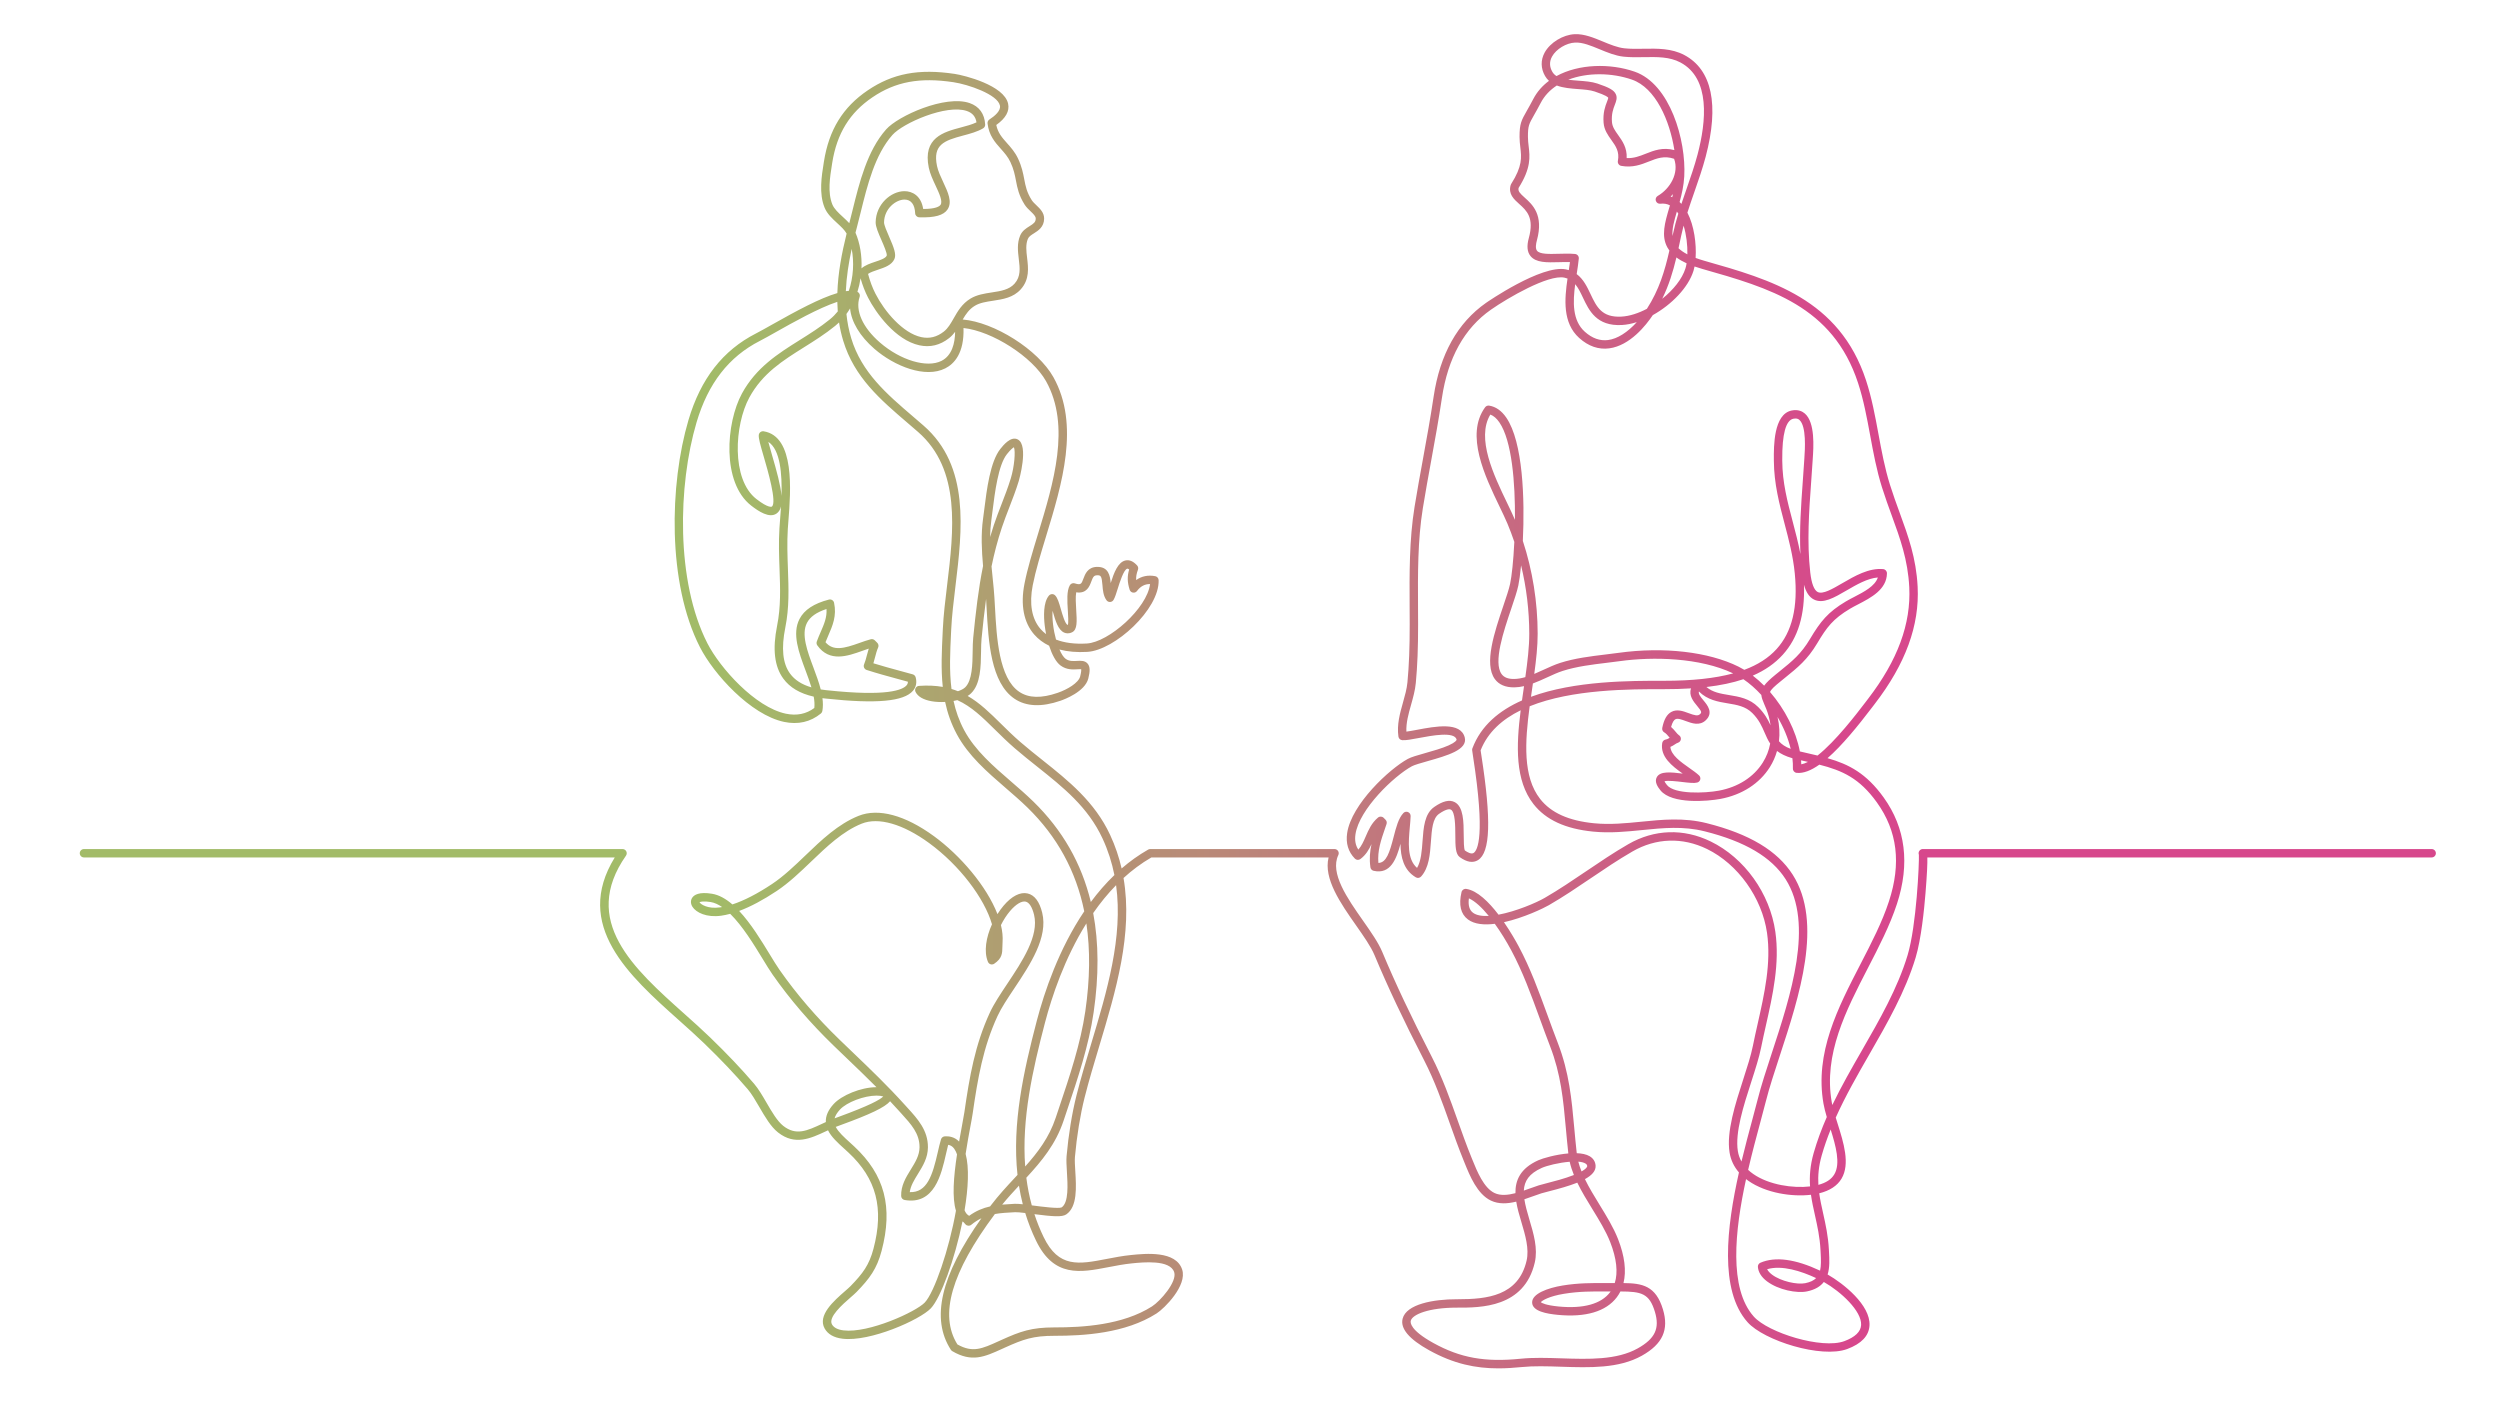 <svg xmlns="http://www.w3.org/2000/svg" width="1000" height="570" viewBox="0 0 1000 570">
  <defs>
    <linearGradient id="img-investments-grad-a" x1="26.74%" x2="75.412%" y1="93.581%" y2="93.581%">
      <stop offset="0%" stop-color="#A2BB68"/>
      <stop offset="100%" stop-color="#D7478C"/>
    </linearGradient>
  </defs>
  <path fill="url(#img-investments-grad-a)" fill-rule="evenodd" d="M650.668,63.232 C653.519,63.381 655.866,62.453 658.328,61.478 C661.521,60.215 665.093,58.8 669.75,60.042 C667.915,48.246 662.264,35.144 652.782,31.848 C644.808,29.076 635.021,28.893 627.299,31.882 C628.612,32.067 630.024,32.172 631.461,32.28 C634.043,32.473 636.712,32.672 638.924,33.41 C643.71,35.006 645.577,36.078 646.322,37.661 C647.009,39.12 646.484,40.479 645.928,41.916 C645.298,43.545 644.514,45.572 644.787,48.871 C644.945,50.772 646.024,52.286 647.274,54.039 C648.903,56.322 650.88,59.094 650.668,63.232 Z M668.266,78.619 C668.478,78.694 668.686,78.775 668.893,78.865 C668.998,78.462 669.102,78.055 669.202,77.644 C668.9,77.981 668.589,78.306 668.266,78.619 Z M671.846,80.819 C672.092,81.05 672.333,81.292 672.568,81.55 C673.233,79.548 673.926,77.563 674.61,75.599 C676.175,71.104 677.796,66.456 679.018,61.833 C682.535,48.541 684.199,31.356 672.154,24.977 C667.819,22.682 662.814,22.767 657.516,22.86 C654.845,22.905 652.084,22.953 649.419,22.666 C646.157,22.315 642.955,20.989 639.856,19.708 C636.368,18.264 633.076,16.897 630.055,17.027 C626.516,17.175 622.457,19.632 620.817,22.621 C619.712,24.636 619.754,26.694 620.94,28.738 C621.348,29.44 621.911,29.99 622.596,30.425 C631.562,25.536 644.015,25.245 653.885,28.676 C668.043,33.598 674.493,56.145 673.707,70.529 C673.505,74.211 672.719,77.655 671.846,80.819 Z M670.749,84.617 C669.634,88.419 668.738,91.66 669.017,94.415 C669.055,94.235 669.093,94.055 669.131,93.876 L669.224,93.433 C669.789,90.759 670.514,88.093 671.321,85.45 C671.138,85.16 670.947,84.882 670.749,84.617 Z M671.407,99.289 C672.314,100.167 673.494,100.982 674.952,101.74 C675.04,98.149 674.568,93.918 673.439,90.25 C673.096,91.544 672.783,92.837 672.51,94.128 L672.417,94.57 C672.078,96.173 671.746,97.743 671.407,99.289 Z M342.196,93.086 C343.982,97.232 344.819,102.241 344.599,107.351 C346.069,106.053 348.126,105.366 350.121,104.699 C352.134,104.028 354.213,103.333 354.699,102.247 C354.919,101.389 353.444,98.017 352.563,96.002 C351.311,93.139 350.229,90.665 350.26,88.875 C350.386,81.649 356.389,76.537 361.699,76.469 C364.947,76.442 368.474,78.313 369.27,83.588 C369.271,83.588 369.272,83.588 369.272,83.588 C374.317,83.588 375.798,82.558 376.229,81.906 C377.159,80.5 375.675,77.326 374.241,74.255 C373.145,71.91 372.012,69.484 371.516,67.092 C369.018,55.061 377.507,52.804 384.329,50.989 C386.615,50.381 388.793,49.802 390.602,48.939 C390.217,46.628 388.978,45.175 386.763,44.406 C378.634,41.587 361.198,49.198 356.959,53.991 C349.953,61.91 346.942,74.109 344.286,84.872 C343.807,86.813 343.343,88.692 342.872,90.474 C342.643,91.343 342.417,92.213 342.196,93.086 Z M340.67,99.559 C339.464,105.15 338.571,110.82 338.333,116.471 C338.745,116.412 339.144,116.369 339.529,116.343 C341.371,110.874 341.696,104.815 340.67,99.559 Z M670.565,102.974 C669.2,108.681 667.562,114.088 664.884,119.514 C669.311,115.983 672.869,111.58 674.188,107.337 C674.372,106.746 674.524,106.071 674.644,105.327 C673.063,104.605 671.709,103.825 670.565,102.974 Z M630.674,109.639 C633.388,111.656 634.866,114.778 636.219,117.635 C638.62,122.704 640.694,127.081 648.569,126.649 C651.795,126.473 655.346,125.316 658.763,123.522 C663.651,115.909 665.891,108.425 667.757,100.217 C667.463,99.82 667.2,99.411 666.966,98.989 C664.395,94.323 665.932,89.096 667.711,83.042 C667.799,82.744 667.887,82.442 667.977,82.139 C666.819,81.533 665.547,81.322 664.134,81.487 C663.334,81.584 662.594,81.106 662.343,80.351 C662.091,79.595 662.404,78.767 663.093,78.367 C668.057,75.488 671.73,69.24 669.639,63.514 C665.678,62.184 662.833,63.308 659.564,64.601 C656.503,65.813 653.032,67.186 648.497,66.348 C648.058,66.267 647.669,66.014 647.416,65.646 C647.164,65.277 647.069,64.823 647.153,64.384 C647.861,60.647 646.322,58.488 644.539,55.989 C643.131,54.013 641.673,51.971 641.44,49.148 C641.103,45.081 642.122,42.447 642.795,40.704 C643.011,40.146 643.338,39.302 643.284,39.092 C643.217,38.908 642.626,38.185 637.861,36.595 C636.045,35.99 633.697,35.814 631.211,35.629 C628.365,35.416 625.302,35.188 622.722,34.206 C620.028,35.964 617.804,38.259 616.306,41.129 C615.228,43.196 614.354,44.733 613.652,45.968 C611.544,49.679 611.164,50.348 611.175,54.77 C611.178,56.074 611.317,57.258 611.465,58.512 C611.965,62.756 612.48,67.143 607.437,75.176 C607.154,76.463 607.884,77.262 609.882,79.051 C612.941,81.791 617.563,85.93 614.757,96.144 C614.377,97.527 614.076,99.369 614.804,100.296 C615.929,101.728 619.725,101.62 623.399,101.516 C625.576,101.454 627.825,101.389 630.001,101.587 C630.445,101.627 630.856,101.843 631.14,102.187 C631.426,102.531 631.562,102.974 631.521,103.418 C631.336,105.359 631.018,107.412 630.683,109.587 C630.68,109.605 630.677,109.622 630.674,109.639 Z M347.218,109.563 C348.014,112.556 348.97,115.099 350.195,117.5 C353.887,124.733 361.181,133.244 368.468,134.84 C371.767,135.562 374.741,134.833 377.558,132.61 C379.223,131.297 380.324,129.359 381.49,127.308 C383.039,124.58 384.796,121.488 388.217,119.425 C390.785,117.877 393.788,117.42 396.694,116.977 C400.265,116.434 403.639,115.921 405.824,113.463 C408.357,110.614 407.966,107.352 407.513,103.573 C407.145,100.506 406.765,97.334 408.053,94.253 C408.857,92.329 410.425,91.346 411.809,90.478 C413.467,89.437 414.265,88.874 414.295,87.44 C414.314,86.506 413.347,85.584 412.227,84.518 C411.387,83.718 410.519,82.892 409.866,81.866 C407.511,78.16 406.94,75.17 406.387,72.28 C405.955,70.017 405.508,67.678 404.162,64.825 C403.16,62.698 401.775,61.145 400.31,59.502 C397.99,56.9 395.592,54.21 395.022,49.393 C394.946,48.757 395.239,48.133 395.777,47.785 C397.936,46.389 400.416,44.286 399.966,42.202 C399.009,37.771 387.346,33.778 381.362,32.88 C367.9,30.858 358.217,32.663 348.986,38.914 C339.871,45.084 334.758,53.405 332.896,65.098 L332.819,65.578 C331.966,70.915 330.999,76.964 332.932,81.762 C333.657,83.56 335.353,85.121 337.149,86.774 C338.024,87.58 338.914,88.4 339.715,89.275 C340.15,87.611 340.581,85.866 341.025,84.066 C343.775,72.928 346.89,60.304 354.443,51.766 C359.247,46.334 378.145,37.859 387.864,41.233 C391.683,42.559 393.829,45.52 394.069,49.797 C394.104,50.427 393.784,51.023 393.24,51.341 C390.878,52.723 387.987,53.491 385.192,54.234 C377.603,56.253 373.041,57.921 374.804,66.409 C375.221,68.418 376.27,70.662 377.284,72.834 C379.194,76.922 380.998,80.783 379.03,83.758 C377.463,86.129 373.856,87.131 367.684,86.918 C366.808,86.887 366.102,86.187 366.065,85.312 C365.912,81.772 364.401,79.827 361.809,79.827 C361.787,79.827 361.764,79.827 361.741,79.827 C358.415,79.871 353.715,83.355 353.618,88.933 C353.599,89.991 354.73,92.578 355.64,94.656 C357.526,98.97 358.611,101.725 357.765,103.617 C356.678,106.051 353.886,106.984 351.185,107.885 C349.72,108.374 348.214,108.877 347.218,109.563 Z M630.08,113.668 C629.122,120.824 628.905,128.175 633.914,132.684 C636.851,135.327 639.993,136.443 643.261,136.011 C646.967,135.517 651.028,132.937 654.722,128.849 C652.693,129.495 650.68,129.898 648.753,130.003 C638.616,130.558 635.607,124.189 633.184,119.072 C632.214,117.024 631.315,115.125 630.08,113.668 Z M342.973,116.726 C343.306,116.884 343.58,117.149 343.75,117.481 C343.955,117.884 343.988,118.353 343.844,118.781 C342.012,124.194 345.055,131.011 351.983,137.018 C360.2,144.139 370.78,147.291 376.595,144.348 C380.796,142.222 381.981,137.325 382.055,132.727 C381.368,133.643 380.584,134.501 379.639,135.248 C376.034,138.092 372.034,139.059 367.75,138.121 C358.152,136.02 350.318,125.13 347.203,119.026 C345.992,116.653 345.027,114.166 344.217,111.317 C343.943,113.144 343.53,114.959 342.973,116.726 Z M307.322,176.744 C307.709,178.255 308.275,180.191 308.772,181.893 C310.716,188.543 312.257,194.189 312.603,198.366 C312.856,189.679 312.146,179.853 307.322,176.744 Z M596.134,165.828 C590.393,175.299 597.563,190.202 602.846,201.181 C604.017,203.614 605.125,205.918 605.981,207.932 C606.111,193.044 604.75,176.243 599.753,168.956 C598.649,167.347 597.458,166.315 596.134,165.828 Z M405.577,178.902 C405.195,179.1 404.315,179.722 402.768,181.665 C399.302,186.023 397.926,197.065 397.015,204.372 C396.851,205.692 396.7,206.898 396.554,207.933 C396.236,210.191 396.084,212.491 396.048,214.814 C396.515,213.205 397.016,211.591 397.555,209.972 C398.482,207.189 399.556,204.412 400.594,201.728 C401.888,198.383 403.227,194.924 404.31,191.382 C405.785,186.558 406.238,180.427 405.577,178.902 Z M718.18,167.399 C717.936,167.399 717.662,167.426 717.351,167.49 C714.326,168.107 712.829,173.632 712.902,183.91 L712.905,184.345 C712.955,192.996 714.966,200.63 717.097,208.712 C718.195,212.877 719.317,217.134 720.165,221.596 C719.723,211.709 720.428,201.981 721.116,192.508 C721.317,189.739 721.516,186.985 721.685,184.248 L721.746,183.344 C721.987,179.825 722.63,170.48 719.755,167.963 C719.459,167.704 718.995,167.399 718.18,167.399 Z M422.404,255.825 C425.78,257.145 429.936,257.688 434.736,257.401 C443.519,256.882 458.842,243.338 460.026,233.618 C457.949,233.59 456.186,234.527 454.813,236.385 C454.437,236.893 453.809,237.149 453.185,237.044 C452.562,236.939 452.05,236.494 451.861,235.891 C450.914,232.882 450.845,230.521 451.671,227.789 C451.31,227.514 451.05,227.428 450.911,227.462 C449.497,227.773 447.819,233.147 447.102,235.442 C446.481,237.43 445.991,239 445.406,239.977 C445.118,240.462 444.605,240.767 444.041,240.793 C443.474,240.824 442.94,240.559 442.608,240.104 C441.316,238.329 441.135,236.047 440.976,234.034 C440.688,230.395 440.334,230.06 438.83,230.113 C437.541,230.155 437.206,230.768 436.503,232.653 C435.799,234.542 434.666,237.57 430.481,236.928 C430.156,238.741 430.343,241.709 430.486,244.004 C430.771,248.552 430.977,251.838 428.863,252.894 C427.497,253.579 426.378,253.353 425.678,253.046 C423.223,251.966 422.16,248.245 421.134,244.648 C421.103,244.54 421.071,244.427 421.038,244.312 C420.929,245.731 420.957,247.522 421.212,249.706 C421.458,251.82 421.877,253.918 422.404,255.825 Z M608.433,226.149 C608.082,229.738 607.684,232.561 607.327,234.223 C606.816,236.609 605.745,239.776 604.505,243.442 C601.435,252.52 597.23,264.951 600.647,269.643 C601.625,270.986 603.278,271.626 605.688,271.587 C607.149,271.566 608.637,271.286 610.134,270.851 C611.008,264.645 611.716,258.776 611.707,253.455 C611.692,244.232 610.577,235.008 608.433,226.149 Z M701.115,270.252 C702.688,271.455 704.21,272.803 705.662,274.265 C706.557,273.029 708.009,271.655 710.169,269.895 L711.85,268.532 C717.012,264.359 720.421,261.604 723.997,255.602 C728.215,248.526 731.141,244.874 738.352,240.573 C739.377,239.963 740.513,239.374 741.717,238.751 C745.636,236.724 750.007,234.461 751.14,230.984 C746.984,231.324 742.573,233.888 738.623,236.185 C733.582,239.115 729.229,241.647 725.581,239.811 C723.73,238.88 722.425,236.964 721.586,233.893 C722.016,245.958 719.228,255.147 713.114,261.888 C709.967,265.359 706.023,268.13 701.115,270.252 Z M328.294,275.776 C328.982,275.887 329.695,275.982 330.433,276.061 L330.842,276.104 C354.846,278.688 361.064,275.974 362.634,274.126 C362.898,273.815 363.168,273.385 363.159,272.688 C361.855,272.327 360.552,271.973 359.254,271.621 C355.093,270.49 350.791,269.32 346.662,267.985 C346.212,267.84 345.843,267.51 345.648,267.078 C345.454,266.647 345.45,266.153 345.639,265.718 C346.086,264.688 346.408,263.446 346.749,262.132 C346.979,261.242 347.215,260.334 347.502,259.444 C346.667,259.715 345.8,260.024 344.903,260.345 C339.071,262.43 331.813,265.025 326.926,258.157 C326.608,257.71 326.529,257.137 326.713,256.62 C327.181,255.307 327.724,254.058 328.25,252.85 C329.618,249.706 330.828,246.927 330.601,243.608 C326.613,244.9 324.05,246.716 322.793,249.131 C320.406,253.72 322.934,260.495 325.378,267.046 C326.461,269.949 327.561,272.899 328.294,275.776 Z M613.164,273.385 C613.06,274.108 612.955,274.835 612.849,275.566 C612.697,276.616 612.544,277.668 612.393,278.72 C629.835,272.281 652.122,272.297 665.474,272.316 C665.537,272.316 665.6,272.316 665.664,272.316 C676.826,272.316 685.945,271.352 693.27,269.355 C679.866,262.991 661.149,262.632 647.961,264.453 C646.215,264.695 644.441,264.909 642.654,265.126 C636.751,265.841 630.647,266.581 625.106,268.354 C623.128,268.987 621.076,269.93 618.903,270.929 C617.02,271.794 615.109,272.672 613.164,273.385 Z M396.611,226.579 C396.764,228.259 396.935,229.934 397.104,231.595 C397.239,232.928 397.374,234.249 397.497,235.552 C397.71,237.798 397.851,240.38 398.001,243.111 C398.652,254.983 399.542,271.241 407.706,276.73 C411.479,279.267 416.508,279.396 423.082,277.128 C426.944,275.795 431.403,273.175 432.066,270.572 C432.534,268.737 432.516,267.972 432.474,267.693 C432.149,267.647 431.501,267.687 431.009,267.715 C429.177,267.828 426.668,267.976 424.282,266.247 C422.354,264.848 420.777,261.783 419.647,258.287 C417.306,257.16 415.31,255.667 413.694,253.816 C409.477,248.987 408.128,241.951 409.795,233.471 C410.993,227.377 413.041,220.665 415.209,213.558 C421.39,193.3 428.394,170.339 418.426,152.495 C412.934,142.663 396.832,132.437 385.403,131.206 C385.718,141.272 381.678,145.538 378.113,147.344 C370.092,151.404 357.792,146.497 349.783,139.555 C343.925,134.476 340.529,128.735 340.03,123.372 C339.579,124.132 339.093,124.872 338.573,125.584 C338.905,128.856 339.523,132.107 340.495,135.312 C344.644,149.001 354.669,157.585 365.283,166.674 C366.661,167.855 368.047,169.042 369.432,170.249 C387.995,186.439 384.91,211.919 382.189,234.399 C381.449,240.505 380.751,246.274 380.49,251.669 L380.424,253.034 C380.045,260.796 379.678,268.314 380.599,275.587 C381.487,275.852 382.343,276.153 383.171,276.486 C384.427,276.071 385.454,275.539 386.087,274.919 C388.903,272.157 388.994,265.72 389.066,260.547 C389.093,258.589 389.119,256.739 389.278,255.153 C390.28,245.132 391.334,235.717 393.222,226.387 C392.658,220.082 392.352,213.689 393.228,207.464 C393.373,206.444 393.521,205.257 393.683,203.957 C394.697,195.818 396.086,184.67 400.14,179.574 C401.285,178.136 404.33,174.314 407.113,175.779 C411.63,178.156 407.564,192.223 407.521,192.364 C406.402,196.023 405.042,199.539 403.726,202.94 C402.703,205.588 401.643,208.326 400.741,211.034 C399.008,216.24 397.677,221.392 396.611,226.579 Z M334.921,120.738 C327.516,123.167 316.977,129.103 310.469,132.77 C307.848,134.246 305.586,135.521 303.94,136.361 C291.512,142.709 283.228,153.371 278.615,168.958 C271.179,194.076 270.285,232.499 282.964,257.333 C288.001,267.198 302.067,282.896 314.325,285.474 C318.649,286.384 322.482,285.616 325.725,283.195 C325.886,281.787 325.776,280.258 325.488,278.654 C319.95,277.401 315.948,275.024 313.325,271.447 C309.767,266.596 308.955,259.678 310.84,250.294 C312.362,242.724 312.095,235.385 311.812,227.615 C311.622,222.407 311.427,217.021 311.772,211.332 C311.827,210.416 311.914,209.308 312.014,208.057 C312.141,206.463 312.29,204.594 312.411,202.573 C312.107,203.838 311.526,204.801 310.607,205.427 C307.725,207.389 303.453,204.557 300.49,202.257 C288.605,193.032 290.386,169.153 296.78,157.407 C302.469,146.956 311.303,141.415 319.846,136.055 C323.893,133.517 328.076,130.893 331.946,127.751 C333.114,126.804 334.167,125.735 335.107,124.57 C335.007,123.295 334.945,122.016 334.921,120.738 Z M682.571,274.803 C685.081,276.939 688.165,277.449 691.63,278.024 C695.669,278.692 699.846,279.384 703.308,282.848 C705.829,285.371 707.177,287.842 708.217,290.114 C708.062,288.953 707.825,287.778 707.505,286.594 C706.917,284.416 706.216,282.834 705.653,281.562 C705.036,280.17 704.631,279.027 704.53,277.974 C702.3,275.537 699.881,273.395 697.355,271.686 C693.087,273.118 688.188,274.147 682.571,274.803 Z M711.586,296.5 C712.631,297.709 714.06,298.726 716.28,299.545 C715.264,295.29 713.428,290.908 711.018,286.803 C711.779,290.09 711.964,293.36 711.586,296.5 Z M720.424,304.128 C720.469,304.666 720.5,305.198 720.516,305.727 C721.347,305.572 722.238,305.239 723.172,304.761 C722.612,304.631 722.044,304.501 721.467,304.368 C721.122,304.29 720.774,304.21 720.424,304.128 Z M665.798,312.506 C665.905,312.768 666.165,313.257 666.801,314.034 C669.86,317.772 681.839,317.327 687.574,316.259 C695.234,314.828 701.459,310.849 705.102,305.055 C706.587,302.692 707.581,300.135 708.073,297.442 C707.149,296.061 706.504,294.574 705.846,293.059 C704.747,290.523 703.61,287.902 700.932,285.223 C698.233,282.521 694.759,281.945 691.081,281.337 C687.243,280.701 682.96,279.992 679.562,276.585 C679.315,277.5 679.959,278.448 681.406,280.181 C682.932,282.009 685.486,285.067 682.317,288.093 C679.83,290.468 676.745,289.324 674.267,288.406 C672.611,287.791 671.047,287.209 670.128,287.724 C669.638,287.997 668.976,288.759 668.436,290.786 C669.138,291.38 669.722,292.08 670.257,292.72 C670.704,293.254 671.209,293.861 671.531,294.05 C672.1,294.385 672.42,295.024 672.348,295.681 C672.275,296.338 671.824,296.891 671.195,297.094 C670.694,297.256 670.339,297.493 669.891,297.792 C669.427,298.102 668.888,298.462 668.151,298.753 C668.372,302.016 672.277,304.762 675.758,307.21 C677.215,308.234 678.59,309.202 679.618,310.165 C680.063,310.582 680.247,311.207 680.099,311.798 C679.95,312.39 679.494,312.855 678.905,313.012 C677.678,313.34 675.812,313.144 672.863,312.793 C670.922,312.56 667.038,312.099 665.798,312.506 Z M562.573,324.702 C562.793,324.702 563.014,324.745 563.225,324.834 C563.866,325.104 564.275,325.742 564.251,326.437 C564.207,327.772 564.075,329.228 563.935,330.768 C563.386,336.835 562.77,343.643 566.819,347.163 C568.445,344.403 568.736,340.336 569.019,336.385 C569.404,331.029 569.801,325.493 573.687,322.787 C577.11,320.402 579.789,319.768 581.876,320.852 C585.428,322.696 585.459,328.746 585.487,334.083 C585.499,336.222 585.516,339.432 585.953,340.191 C587.055,340.971 588.521,341.747 589.422,341.195 C591.013,340.216 594.182,334.497 589.226,302.625 C588.786,299.798 588.786,299.798 588.968,299.316 C592.398,290.212 599.741,284.176 608.796,280.174 C609.033,278.476 609.279,276.777 609.525,275.084 C609.555,274.875 609.586,274.666 609.616,274.457 C608.338,274.748 607.045,274.926 605.736,274.945 C602.208,274.992 599.575,273.877 597.932,271.62 C593.491,265.523 597.835,252.683 601.323,242.367 C602.53,238.798 603.573,235.715 604.044,233.518 C604.686,230.527 605.369,224.297 605.73,216.763 C604.9,214.294 603.987,211.866 602.992,209.489 C602.157,207.495 601.021,205.134 599.819,202.636 C593.993,190.528 586.014,173.945 594.038,162.92 C594.409,162.411 595.035,162.153 595.659,162.25 C598.316,162.672 600.626,164.289 602.522,167.056 C609.19,176.779 609.946,199.644 609.135,216.362 C613.009,228.134 615.045,240.796 615.065,253.449 C615.074,258.472 614.479,263.879 613.703,269.565 C614.976,269.037 616.244,268.454 617.5,267.877 C619.668,266.881 621.911,265.85 624.082,265.154 C629.926,263.285 636.191,262.526 642.25,261.792 C644.018,261.578 645.773,261.365 647.501,261.127 C665.496,258.642 683.401,260.709 695.398,266.655 C696.179,267.043 696.956,267.47 697.722,267.933 C703.182,265.903 707.437,263.149 710.626,259.631 C716.865,252.752 719.247,242.844 717.91,229.34 C717.218,222.351 715.505,215.853 713.849,209.568 C711.759,201.639 709.599,193.441 709.547,184.364 L709.544,183.935 C709.505,178.474 709.412,165.683 716.678,164.199 C719.28,163.667 720.987,164.579 721.966,165.436 C726.095,169.049 725.421,178.86 725.097,183.574 L725.038,184.456 C724.867,187.204 724.667,189.97 724.465,192.751 C723.61,204.54 722.727,216.731 724.102,228.984 C724.595,233.369 725.629,236.075 727.091,236.811 C729.11,237.828 732.912,235.62 736.935,233.281 C741.898,230.395 747.513,227.128 753.25,227.64 C754.125,227.719 754.791,228.458 754.779,229.335 C754.693,235.817 748.353,239.098 743.261,241.734 C742.103,242.333 741.01,242.899 740.072,243.458 C733.151,247.586 730.738,250.852 726.882,257.322 C722.999,263.838 719.208,266.902 713.961,271.144 L712.291,272.499 C709.652,274.648 708.411,275.781 708.019,276.807 C713.948,283.651 718.395,292.344 719.94,300.57 C720.712,300.75 721.471,300.924 722.217,301.095 C723.873,301.474 725.469,301.841 727.013,302.218 C734.312,296.472 742.73,285.428 746.168,280.919 L747.245,279.508 C759.06,264.132 764.444,249.528 763.704,234.862 C763.149,223.901 760.022,215.321 756.709,206.237 C755.401,202.647 754.047,198.935 752.787,194.921 C750.634,188.061 749.33,181.001 748.07,174.173 C746.782,167.193 745.449,159.976 743.219,153.179 C733.121,122.405 707.747,115.194 680.884,107.56 C679.801,107.252 678.783,106.931 677.825,106.596 C677.703,107.225 677.559,107.808 677.395,108.333 C675.317,115.018 668.632,121.877 661.124,126.046 C658.418,130.094 652.015,138.233 643.704,139.34 C639.422,139.91 635.369,138.511 631.668,135.181 C624.992,129.17 625.793,119.646 627.006,111.421 C626.605,111.267 626.176,111.141 625.717,111.047 C619.306,109.751 603.177,119.126 596.375,123.873 C585.751,131.289 579.153,143.169 576.767,159.183 C575.494,167.726 573.973,176.061 572.502,184.121 C571.365,190.35 570.19,196.792 569.134,203.299 C567.052,216.126 567.133,229.724 567.211,242.872 C567.223,245.154 567.238,247.435 567.24,249.715 C567.252,259.102 566.968,266.352 566.32,273.219 C566.042,276.166 565.223,279.075 564.432,281.889 C563.39,285.589 562.399,289.112 562.556,292.647 C563.701,292.508 565.249,292.217 566.856,291.914 C574.217,290.527 584.297,288.628 585.905,295.013 C587.135,299.9 578.93,302.223 570.995,304.469 C568.312,305.228 565.778,305.945 564.73,306.516 C557.637,310.38 543.693,323.639 542.188,333.711 C541.829,336.117 542.203,338.137 543.331,339.842 C544.634,338.395 545.439,336.538 546.281,334.596 C547.437,331.932 548.631,329.176 551.199,327.031 C551.872,326.468 552.865,326.518 553.478,327.147 C553.717,327.392 553.959,327.634 554.202,327.875 C554.662,328.327 554.822,329 554.615,329.61 C554.42,330.186 554.224,330.756 554.029,331.321 C552.387,336.084 550.95,340.249 551.348,345.175 C554.537,345.1 555.822,341.086 557.446,334.796 C558.442,330.93 559.386,327.28 561.361,325.219 C561.684,324.882 562.124,324.702 562.573,324.702 Z M381.415,280.381 C382.279,284.365 383.629,288.275 385.684,292.106 C390.003,300.153 397.332,306.481 404.42,312.6 C407.42,315.19 410.522,317.869 413.368,320.651 C424.976,331.998 432.608,345.298 436.332,360.8 C439.16,356.988 442.295,353.348 445.762,350.018 C444.786,345.087 443.246,340.207 441.013,335.396 C435.168,322.804 425.33,314.972 414.914,306.68 C411.941,304.313 408.866,301.865 405.908,299.309 C402.997,296.794 400.453,294.285 397.992,291.859 C392.998,286.934 388.614,282.61 382.932,280.05 C382.437,280.175 381.929,280.286 381.415,280.381 Z M279.79,360.891 C280.233,361.7 283.057,363.664 288.003,362.955 C288.28,362.915 288.559,362.87 288.843,362.82 C287.314,361.772 285.771,361.06 284.232,360.809 C281.517,360.369 280.21,360.67 279.79,360.891 Z M587.557,359.348 C587.2,362.094 587.749,364.024 589.195,365.097 C590.64,366.169 592.877,366.508 595.501,366.364 C592.741,362.989 589.971,360.401 587.557,359.348 Z M350.623,438.243 C345.675,438.243 338.679,440.874 335.956,443.858 C334.825,445.097 334.123,446.247 333.835,447.338 C334.288,447.17 334.825,446.974 335.442,446.749 C347.807,442.238 352.1,439.844 353.307,438.579 C352.529,438.349 351.617,438.243 350.623,438.243 Z M434.552,369.367 C425.83,383.315 420.741,398.592 417.989,409.086 C413.029,427.992 408.632,447.599 410.075,466.595 C415.145,460.921 419.641,455.026 422.27,447.141 C422.725,445.774 423.19,444.392 423.658,442.998 C427.877,430.441 432.24,417.455 434.128,404.479 C435.987,391.712 436.135,380.032 434.552,369.367 Z M631.317,464.664 C631.652,465.97 632.09,467.275 632.609,468.579 C634.91,467.274 634.888,466.48 634.887,466.469 C634.862,466.118 634.756,465.744 634.152,465.385 C633.479,464.982 632.49,464.757 631.317,464.664 Z M732.264,451.802 C730.899,455.191 729.689,458.641 728.688,462.16 C727.442,466.541 727.139,470.335 727.348,473.943 C730.449,473.112 732.542,471.733 733.721,469.75 C736.297,465.423 734.301,458.32 732.264,451.802 Z M699.255,467.95 C699.867,468.523 700.543,469.068 701.284,469.585 C707.593,473.989 717.256,475.374 724.027,474.568 C723.75,470.53 724.042,466.216 725.458,461.241 C726.866,456.288 728.666,451.491 730.716,446.814 C730.16,444.931 729.685,443.128 729.388,441.427 C725.846,421.148 735.159,403.129 744.166,385.703 C748.628,377.068 752.843,368.914 755.588,360.516 C760.548,345.347 758.964,332.407 750.743,320.957 C743.757,311.228 736.917,308.222 727.734,305.861 C724.463,308.172 721.38,309.435 718.654,309.139 C717.782,309.043 717.13,308.291 717.159,307.414 C717.202,306.078 717.133,304.699 716.961,303.291 C714.253,302.524 712.293,301.534 710.81,300.387 C710.17,302.658 709.212,304.826 707.945,306.843 C703.798,313.439 696.783,317.955 688.191,319.559 C683.072,320.514 668.787,321.765 664.202,316.161 C663.075,314.783 661.694,312.736 662.717,310.872 C664.075,308.393 668.241,308.859 673.087,309.437 C668.828,306.422 663.976,302.673 664.887,297.201 C665.003,296.51 665.533,295.963 666.222,295.829 C666.946,295.687 667.361,295.44 667.872,295.102 C667.807,295.027 667.744,294.95 667.68,294.874 C667.051,294.121 666.401,293.343 665.73,292.968 C665.091,292.613 664.757,291.884 664.901,291.169 C665.583,287.802 666.724,285.775 668.495,284.789 C670.763,283.524 673.245,284.445 675.433,285.256 C677.877,286.162 679.123,286.497 679.997,285.662 C680.694,284.999 680.806,284.703 678.828,282.334 C677.458,280.694 675.379,278.204 676.423,275.352 C673.008,275.573 669.373,275.678 665.47,275.674 C651.942,275.655 628.889,275.638 611.867,282.504 C609.959,296.766 609.089,310.683 616.042,319.563 C620.391,325.117 627.451,328.303 637.624,329.305 C644.028,329.935 650.355,329.301 656.474,328.687 C664.863,327.846 673.536,326.976 682.688,329.275 C699.721,333.55 710.97,340.286 717.076,349.867 C729.348,369.122 719.697,398.551 711.942,422.198 C709.755,428.866 707.689,435.165 706.318,440.613 C705.697,443.078 704.924,445.944 704.107,448.977 C702.6,454.572 700.848,461.077 699.255,467.95 Z M627.871,464.701 C623.648,465.031 618.757,466.239 616.677,467.178 C611.618,469.46 609.723,472.4 609.531,476.238 C610.371,475.951 611.202,475.652 612.016,475.357 C613.233,474.918 614.383,474.502 615.519,474.139 C616.155,473.935 617.187,473.67 618.495,473.336 C621.446,472.58 625.905,471.439 629.5,470.021 C629.519,470.014 629.537,470.007 629.556,469.999 C628.852,468.254 628.274,466.488 627.871,464.701 Z M363.901,476.854 C370.835,477.128 373.018,470.09 375.106,460.908 C375.534,459.028 375.938,457.25 376.41,455.72 C376.613,455.059 377.202,454.59 377.893,454.54 C379.62,454.417 381.819,454.752 383.644,456.624 C384.012,454.498 384.406,452.344 384.809,450.191 C385.225,447.976 385.583,446.063 385.76,444.84 C387.798,430.709 389.974,417.96 395.964,405.002 C397.581,401.505 400.164,397.629 402.898,393.526 C408.896,384.526 415.694,374.326 413.618,365.882 C412.869,362.84 411.687,360.984 410.29,360.657 C408.673,360.28 406.32,361.699 403.986,364.459 C402.641,366.049 401.396,367.978 400.373,370.033 C400.943,372.401 401.182,374.685 401.028,376.828 C400.976,377.542 400.966,378.169 400.957,378.775 C400.919,381.232 400.885,383.355 397.668,385.503 C397.251,385.782 396.732,385.858 396.252,385.715 C395.772,385.57 395.381,385.218 395.187,384.757 C393.454,380.626 394.454,374.891 396.793,369.715 C393.799,359.335 383.83,346.111 371.613,337.194 C361.195,329.59 351.38,326.768 344.683,329.458 C337.09,332.506 330.678,338.658 324.478,344.608 C320.108,348.8 315.59,353.136 310.641,356.423 C305.196,360.039 300.184,362.699 295.66,364.379 C300.354,369.38 304.5,376.179 307.911,381.774 C309.404,384.222 310.693,386.336 311.792,387.908 C318.556,397.592 326.645,407.005 335.835,415.886 C337.584,417.577 339.312,419.232 341.022,420.87 C348.254,427.799 355.086,434.345 362.085,442.111 L363.081,443.209 C367.071,447.592 371.196,452.124 371.173,458.884 C371.159,463.114 369.136,466.392 367.179,469.562 C365.681,471.987 364.254,474.3 363.901,476.854 Z M407.581,474.27 C405.331,476.696 403.045,479.19 400.872,481.847 C402.462,481.704 404.113,481.617 405.85,481.527 C406.626,481.484 407.757,481.564 409.116,481.709 C408.487,479.243 407.979,476.761 407.581,474.27 Z M412.713,482.146 C412.914,482.172 413.119,482.198 413.326,482.226 C416.857,482.684 423.432,483.537 424.666,482.953 C427.521,481.005 427.084,473.895 426.764,468.704 C426.62,466.353 426.483,464.135 426.629,462.469 C427.367,454.063 428.81,445.208 430.589,438.176 C432.304,431.399 434.411,424.381 436.45,417.594 C442.781,396.516 449.277,374.887 446.437,354.07 C443.05,357.53 440.008,361.297 437.279,365.227 C439.526,377.181 439.573,390.391 437.452,404.962 C435.521,418.238 431.108,431.369 426.841,444.068 C426.374,445.46 425.911,446.838 425.456,448.204 C422.265,457.774 416.661,464.432 410.53,471.091 C411.002,474.808 411.716,478.495 412.713,482.146 Z M706.852,507.688 C707.305,508.577 708.112,509.325 708.813,509.853 C712.42,512.574 718.913,513.924 722.094,513.276 C724.109,512.864 725.503,512.186 726.455,511.233 C720.445,508.433 712.781,505.948 706.852,507.688 Z M616.312,520.881 C616.751,521.222 618.338,522.1 623.411,522.597 C633.347,523.567 640.476,521.594 644.035,516.889 C644.113,516.788 644.188,516.685 644.26,516.581 C643.814,516.58 643.374,516.579 642.939,516.577 C636.592,516.555 631.587,516.537 625.589,517.519 C619.655,518.491 616.922,520.16 616.312,520.881 Z M334.296,450.754 C335.349,452.813 337.623,454.876 339.995,457.029 C340.552,457.533 341.114,458.044 341.671,458.563 C353.893,469.949 357.271,482.849 352.626,500.39 C350.735,507.526 347.9,511.36 342.641,516.776 C342.054,517.38 341.211,518.116 340.234,518.966 C337.063,521.73 331.16,526.876 332.792,529.762 C333.526,531.061 335.07,531.864 337.38,532.148 C347.479,533.395 366.408,524.701 369.911,521.01 C373.72,516.996 379.648,499.784 382.378,484.281 C380.805,479.119 381.419,470.895 382.805,461.765 C382.669,461.368 382.52,460.993 382.354,460.645 C381.588,459.024 380.612,458.154 379.27,457.932 C378.969,459.067 378.681,460.332 378.381,461.653 C376.533,469.779 373.741,482.059 361.856,480 C361.071,479.863 360.489,479.192 360.465,478.395 C360.342,474.243 362.365,470.966 364.321,467.798 C366.113,464.897 367.804,462.155 367.814,458.872 C367.833,453.419 364.479,449.735 360.597,445.469 L359.589,444.359 C358.401,443.041 357.217,441.757 356.034,440.5 C353.908,442.963 348.097,445.706 336.593,449.903 C335.627,450.256 334.819,450.552 334.296,450.754 Z M698.423,471.649 C693.924,492.297 691.458,515.308 701.51,526.626 C707.276,533.119 728.797,539.768 737.718,536.462 C742.042,534.857 744.307,532.679 744.449,529.988 C744.739,524.456 736.395,516.68 729.53,512.79 C728.19,514.531 726.073,515.889 722.767,516.566 C718.733,517.397 711.348,515.971 706.791,512.535 C704.573,510.863 703.317,508.866 703.156,506.762 C703.102,506.047 703.507,505.375 704.166,505.092 C710.093,502.537 718.116,503.604 728.025,508.258 C728.485,506.334 728.41,503.893 728.249,500.915 L728.203,500.071 C727.934,494.867 726.94,490.406 725.98,486.091 C725.37,483.355 724.773,480.674 724.383,477.91 C716.823,478.803 706.419,477.264 699.361,472.338 C699.039,472.114 698.726,471.883 698.423,471.649 Z M382.964,537.77 C389.077,541.208 392.804,539.512 399.471,536.48 L400.55,535.991 C408.279,532.499 412.625,530.965 421.726,530.965 C421.769,530.965 421.812,530.965 421.855,530.965 C432.953,530.965 449.022,530.085 460.8,522.567 C464.092,520.464 470.924,512.709 469.673,508.866 C468.028,503.809 457.319,504.888 452.745,505.348 C449.509,505.673 446.369,506.281 443.332,506.868 C432.139,509.034 421.568,511.078 414.415,496.26 C412.655,492.615 411.228,488.924 410.093,485.202 C408.34,484.99 406.805,484.845 406.025,484.881 C403.039,485.036 400.403,485.173 397.951,485.612 C380.52,508.956 375.614,526.035 382.964,537.77 Z M582.672,523.055 C571.624,523.055 564.966,525.747 564.306,528.293 C564.098,529.093 564.134,532.101 573.31,537.18 C584.13,543.169 593.954,544.937 608.344,543.483 C613.433,542.97 618.856,543.147 624.596,543.335 C635.464,543.693 646.707,544.06 655.105,539.349 C662.033,535.463 663.957,531.37 661.971,524.75 C659.744,517.337 656.574,516.617 648.163,516.584 C647.751,517.405 647.268,518.184 646.714,518.916 C642.412,524.6 634.244,527.03 623.086,525.939 C618.747,525.515 612.967,524.545 612.853,521.039 C612.738,517.492 619.076,515.183 625.046,514.205 C631.321,513.178 636.711,513.195 642.95,513.218 C643.909,513.222 644.874,513.212 645.906,513.225 C647.252,508.956 646.647,503.393 644.092,496.861 C642.385,492.5 639.751,488.208 636.961,483.665 C634.831,480.198 632.665,476.671 630.919,473.063 C627.598,474.395 623.485,475.525 619.327,476.589 C618.124,476.897 617.085,477.163 616.545,477.336 C615.467,477.682 614.345,478.087 613.157,478.516 C612.044,478.918 610.903,479.33 609.745,479.71 C610.107,482.124 610.865,484.831 611.77,487.875 C613.461,493.559 615.21,499.437 613.904,505.035 C609.693,523.11 592.193,523.087 582.812,523.055 C582.765,523.055 582.719,523.055 582.672,523.055 Z M599.348,547.345 C590.3,547.345 581.584,545.598 571.683,540.118 C563.61,535.649 560.034,531.386 561.055,527.449 C562.546,521.703 573.265,519.671 582.819,519.696 C582.933,519.696 583.047,519.696 583.162,519.696 C594.78,519.696 607.338,518.411 610.634,504.272 C611.737,499.542 610.117,494.097 608.551,488.833 C607.757,486.163 606.93,483.387 606.492,480.657 C603.004,481.507 599.496,481.735 596.351,480.233 C590.879,477.62 587.947,470.369 585.805,465.072 L585.454,464.207 C583.428,459.231 581.63,454.168 579.888,449.271 C576.929,440.942 573.869,432.329 569.67,424.16 C561.369,408.015 555.055,394.632 549.798,382.045 C548.373,378.636 545.491,374.526 542.44,370.174 C536.262,361.363 529.332,351.48 531.436,342.979 L460.546,342.979 C456.5,345.323 452.798,348.104 449.409,351.197 C453.225,373.421 446.355,396.291 439.667,418.561 C437.638,425.312 435.541,432.294 433.845,438.999 C432.108,445.866 430.697,454.526 429.975,462.763 C429.851,464.179 429.98,466.276 430.117,468.497 C430.506,474.828 430.992,482.706 426.512,485.756 C424.833,486.899 421.126,486.611 413.767,485.668 C414.771,488.745 415.986,491.789 417.44,494.801 C423.469,507.291 431.534,505.73 442.694,503.571 C445.804,502.97 449.021,502.347 452.408,502.006 C458.244,501.421 470.383,500.196 472.866,507.826 C474.944,514.205 465.797,523.361 462.607,525.397 C450.09,533.387 433.373,534.323 421.853,534.323 C421.81,534.323 421.768,534.323 421.725,534.323 C413.239,534.323 409.364,535.694 401.934,539.05 L400.861,539.537 C393.827,542.737 388.746,545.046 380.923,540.471 C380.698,540.338 380.506,540.157 380.364,539.939 C372.276,527.533 376.266,510.274 392.576,487.289 C391.212,487.943 389.87,488.794 388.514,489.913 C387.814,490.489 386.785,490.407 386.186,489.729 C385.935,489.444 385.683,489.163 385.427,488.882 C385.279,488.784 385.135,488.68 384.997,488.568 C381.921,503.742 376.242,519.217 372.347,523.322 C367.966,527.94 348.001,536.84 336.971,535.481 C333.545,535.06 331.155,533.692 329.868,531.415 C326.888,526.144 333.592,520.301 338.028,516.435 C338.948,515.633 339.741,514.94 340.232,514.436 C345.175,509.344 347.669,505.984 349.379,499.53 C353.668,483.334 350.585,471.457 339.381,461.02 C338.835,460.51 338.284,460.011 337.738,459.516 C335.073,457.097 332.514,454.775 331.213,452.116 C330.904,452.259 330.598,452.402 330.294,452.544 C324.24,455.371 317.979,458.297 311.22,452.984 C308.322,450.708 305.987,446.687 303.728,442.8 C302.148,440.081 300.657,437.514 299.076,435.668 C293.982,429.72 288.453,423.898 281.674,417.343 C278.55,414.324 275.181,411.315 271.615,408.129 C251.668,390.312 229.141,370.194 245.906,342.979 L33.585,342.979 C32.657,342.979 31.906,342.227 31.906,341.3 C31.906,340.372 32.657,339.62 33.585,339.62 L249.018,339.62 C249.645,339.62 250.218,339.968 250.507,340.523 C250.797,341.078 250.753,341.748 250.395,342.261 C232.154,368.38 253.353,387.314 273.852,405.624 C277.444,408.832 280.837,411.863 284.008,414.929 C290.865,421.558 296.463,427.453 301.626,433.484 C303.406,435.561 305.046,438.384 306.631,441.113 C308.731,444.726 310.903,448.464 313.296,450.344 C318.43,454.38 322.81,452.332 328.873,449.501 C329.353,449.276 329.84,449.05 330.334,448.822 C330.334,448.82 330.334,448.819 330.333,448.817 C330.22,446.4 331.248,444.037 333.475,441.595 C336.615,438.153 344.345,434.88 350.54,434.88 C350.558,434.88 350.575,434.88 350.593,434.88 C346.692,430.954 342.759,427.186 338.699,423.296 C336.985,421.653 335.254,419.995 333.5,418.301 C324.156,409.27 315.926,399.692 309.038,389.832 C307.88,388.173 306.565,386.018 305.044,383.522 C301.611,377.893 297.023,370.369 292.081,365.53 C290.836,365.865 289.634,366.115 288.476,366.28 C282.653,367.108 278.436,365.016 276.982,362.72 C276.217,361.512 276.178,360.162 276.875,359.107 C277.663,357.914 279.671,356.662 284.771,357.495 C287.626,357.96 290.363,359.533 292.956,361.77 C297.597,360.26 302.898,357.534 308.783,353.626 C313.482,350.505 317.889,346.275 322.152,342.186 C328.584,336.013 335.234,329.631 343.431,326.341 C351.339,323.166 362.051,326.058 373.594,334.482 C384.136,342.177 394.632,354.416 398.982,365.64 C399.741,364.436 400.561,363.308 401.421,362.291 C404.682,358.436 408.101,356.694 411.057,357.386 C413.824,358.035 415.783,360.624 416.878,365.081 C419.308,374.959 412.075,385.812 405.693,395.389 C403.033,399.38 400.521,403.15 399.013,406.411 C393.212,418.958 391.085,431.455 389.084,445.319 C388.898,446.613 388.55,448.465 388.111,450.809 C387.622,453.418 386.893,457.308 386.247,461.573 C387.737,467.018 387.302,475.309 385.826,484.1 C386.209,485.048 386.716,485.749 387.373,486.14 C387.47,486.197 387.56,486.264 387.643,486.34 C390.425,484.32 393.165,483.212 396.04,482.565 C396.154,482.416 396.266,482.267 396.38,482.118 C399.432,478.104 402.749,474.535 405.958,471.084 C406.307,470.708 406.655,470.334 407.002,469.959 C404.761,449.524 409.431,428.475 414.741,408.233 C417.756,396.736 423.52,379.641 433.7,364.526 C430.396,348.359 422.863,334.629 411.02,323.051 C408.249,320.343 405.186,317.699 402.225,315.143 C394.906,308.823 387.338,302.289 382.725,293.694 C380.441,289.437 378.971,285.134 378.051,280.777 C376.179,280.88 374.333,280.788 372.721,280.512 C369.396,279.946 367.149,278.651 366.222,276.767 C365.974,276.266 365.993,275.674 366.272,275.19 C366.551,274.704 367.053,274.39 367.61,274.351 C371.15,274.102 374.284,274.266 377.109,274.763 C376.348,267.648 376.704,260.369 377.07,252.871 L377.136,251.507 C377.402,245.99 378.107,240.164 378.855,233.996 C381.476,212.343 384.447,187.801 367.224,172.78 C365.847,171.58 364.469,170.399 363.098,169.225 C352.102,159.809 341.715,150.914 337.28,136.286 C336.547,133.865 336.002,131.427 335.621,128.98 C335.123,129.459 334.604,129.92 334.063,130.359 C330.034,133.629 325.762,136.309 321.631,138.901 C313.077,144.266 304.997,149.334 299.73,159.013 C293.812,169.883 292.389,191.717 302.549,199.604 C307.465,203.42 308.706,202.658 308.717,202.65 C310.905,201.161 307.013,187.847 305.549,182.835 C304.133,177.99 303.399,175.399 303.51,174.039 C303.549,173.573 303.779,173.144 304.147,172.856 C304.515,172.567 304.99,172.448 305.448,172.517 C318.051,174.515 316.302,196.508 315.363,208.323 C315.264,209.551 315.178,210.636 315.123,211.536 C314.788,217.062 314.982,222.364 315.168,227.493 C315.458,235.466 315.733,242.997 314.134,250.956 C312.443,259.361 313.065,265.415 316.034,269.46 C317.901,272.007 320.72,273.825 324.579,274.952 C323.919,272.745 323.07,270.468 322.232,268.221 C319.531,260.982 316.737,253.495 319.814,247.582 C321.715,243.929 325.558,241.394 331.563,239.833 C332.004,239.718 332.475,239.788 332.864,240.028 C333.254,240.267 333.528,240.655 333.626,241.102 C334.757,246.315 333.015,250.318 331.329,254.191 C330.945,255.073 330.552,255.978 330.196,256.893 C333.334,260.541 337.665,259.368 343.773,257.182 C345.282,256.643 346.842,256.085 348.316,255.703 C348.9,255.552 349.523,255.726 349.944,256.16 C350.254,256.481 350.57,256.797 350.891,257.107 C351.399,257.599 351.544,258.358 351.254,259.003 C350.724,260.182 350.355,261.602 350,262.975 C349.798,263.751 349.593,264.544 349.353,265.315 C352.862,266.403 356.41,267.367 360.135,268.38 C361.782,268.827 363.436,269.277 365.093,269.739 C365.66,269.898 366.103,270.343 366.259,270.91 C366.824,272.952 366.455,274.816 365.194,276.301 C361.539,280.599 350.511,281.598 330.483,279.444 L330.076,279.4 C329.706,279.36 329.341,279.317 328.982,279.27 C329.212,281.037 329.233,282.756 328.945,284.394 C328.875,284.791 328.664,285.149 328.352,285.405 C324.179,288.807 319.226,289.934 313.634,288.761 C300.188,285.933 285.446,269.579 279.973,258.86 C266.893,233.242 267.769,193.762 275.394,168.004 C280.283,151.487 289.121,140.159 302.412,133.37 C303.997,132.561 306.233,131.301 308.82,129.844 C318.637,124.314 328.01,119.247 334.941,117.233 C335.184,109.22 336.719,101.212 338.647,93.431 C337.853,91.988 336.403,90.653 334.874,89.246 C332.883,87.412 330.825,85.518 329.818,83.017 C327.536,77.354 328.626,70.531 329.503,65.048 L329.579,64.57 C331.598,51.895 337.166,42.859 347.103,36.133 C357.097,29.369 367.49,27.403 381.861,29.558 C385.718,30.138 401.649,34.081 403.249,41.493 C403.885,44.445 402.293,47.299 398.513,49.987 C399.144,53.147 400.859,55.071 402.817,57.267 C404.377,59.017 405.99,60.826 407.2,63.392 C408.727,66.63 409.237,69.296 409.687,71.649 C410.225,74.467 410.69,76.9 412.7,80.063 C413.133,80.743 413.818,81.395 414.543,82.086 C416.024,83.496 417.702,85.095 417.652,87.508 C417.585,90.819 415.278,92.266 413.593,93.323 C412.494,94.013 411.544,94.608 411.151,95.548 C410.205,97.813 410.517,100.416 410.847,103.173 C411.327,107.177 411.872,111.716 408.333,115.695 C405.343,119.059 401.203,119.688 397.199,120.298 C394.5,120.709 391.95,121.097 389.952,122.301 C387.685,123.668 386.337,125.645 385.077,127.803 C397.669,128.836 415.219,139.869 421.358,150.857 C432.024,169.95 424.798,193.639 418.421,214.538 C416.28,221.56 414.255,228.193 413.091,234.119 C411.631,241.542 412.715,247.589 416.224,251.608 C416.883,252.362 417.625,253.045 418.445,253.657 C418.2,252.443 418.009,251.241 417.876,250.094 C417.497,246.844 417.216,240.981 419.582,238.235 C419.889,237.878 420.333,237.667 420.804,237.652 C421.291,237.632 421.731,237.825 422.06,238.162 C423.025,239.159 423.564,240.926 424.364,243.726 C424.942,245.753 426.019,249.526 427.031,249.972 C427.059,249.984 427.098,249.984 427.142,249.974 C427.437,249.05 427.256,246.165 427.134,244.215 C426.892,240.35 426.641,236.355 427.937,234.105 C428.332,233.421 429.149,233.104 429.9,233.343 C432.37,234.125 432.579,233.566 433.356,231.481 C434.039,229.647 435.071,226.877 438.719,226.756 C443.472,226.606 444.038,230.39 444.28,233.221 C445.591,229.097 447.171,224.847 450.189,224.182 C451.766,223.836 453.331,224.51 454.848,226.183 C455.269,226.647 455.396,227.307 455.179,227.894 C454.611,229.424 454.378,230.674 454.47,232.024 C456.623,230.468 459.243,229.92 462.092,230.469 C462.861,230.617 463.426,231.279 463.452,232.063 C463.829,243.698 445.839,260.11 434.934,260.752 C430.79,261 427.05,260.673 423.782,259.802 C424.556,261.583 425.414,262.919 426.254,263.528 C427.667,264.552 429.264,264.456 430.808,264.364 C432.298,264.273 433.989,264.173 435.071,265.48 C436.025,266.636 436.098,268.351 435.321,271.401 C433.976,276.678 425.803,279.741 424.178,280.302 C416.646,282.901 410.473,282.638 405.832,279.518 C396.28,273.095 395.374,256.572 394.647,243.295 C394.577,242.008 394.508,240.755 394.434,239.559 C393.728,244.739 393.166,250.021 392.62,255.487 C392.475,256.929 392.451,258.71 392.424,260.594 C392.339,266.685 392.243,273.587 388.437,277.317 C388.042,277.705 387.579,278.059 387.061,278.381 C391.972,281.204 396.016,285.193 400.35,289.467 C402.772,291.856 405.277,294.326 408.103,296.767 C411.011,299.28 414.059,301.706 417.007,304.053 C427.269,312.223 437.88,320.671 444.06,333.982 C446.117,338.413 447.615,342.885 448.647,347.386 C451.907,344.567 455.44,342.02 459.266,339.84 C459.52,339.697 459.806,339.62 460.098,339.62 L533.813,339.62 C534.39,339.62 534.926,339.916 535.233,340.404 C535.542,340.892 535.577,341.503 535.328,342.024 C531.874,349.254 538.949,359.344 545.19,368.247 C548.348,372.751 551.332,377.005 552.897,380.751 C558.119,393.254 564.398,406.559 572.656,422.625 C576.958,430.993 580.057,439.714 583.054,448.147 C584.782,453.008 586.568,458.034 588.565,462.94 L588.919,463.814 C590.854,468.599 593.504,475.153 597.798,477.202 C600.184,478.34 603.139,478.057 606.175,477.268 C606.092,472.106 608.12,467.353 615.296,464.116 C617.146,463.281 622.364,461.787 627.331,461.371 C626.945,457.926 626.645,454.628 626.354,451.434 C625.296,439.793 624.38,429.74 619.995,418.399 C618.582,414.745 617.233,411.04 615.928,407.458 C612.402,397.777 609.071,388.634 604.488,380.097 C602.542,376.47 600.275,372.785 597.921,369.524 C593.71,370.055 589.809,369.734 587.195,367.794 C584.283,365.635 583.413,361.949 584.61,356.836 C584.809,355.986 585.632,355.432 586.49,355.558 C590.919,356.215 595.559,360.828 599.409,365.871 C606.34,364.575 614.374,361.186 617.896,359.149 C623.61,355.845 629.103,352.125 634.416,348.528 C639.835,344.859 645.439,341.065 651.327,337.671 C661.715,331.683 673.413,331.296 684.269,336.58 C697.788,343.161 707.942,357.334 710.135,372.687 C711.948,385.369 709.103,398.005 706.352,410.225 C705.664,413.278 705.015,416.161 704.442,419.029 C703.644,423.024 702.122,427.742 700.509,432.736 C697.434,442.259 693.949,453.052 695.146,460.474 C695.383,461.946 695.867,463.327 696.594,464.613 C698.024,458.65 699.537,453.034 700.864,448.104 C701.678,445.083 702.447,442.231 703.061,439.793 C704.463,434.23 706.545,427.877 708.751,421.152 C716.285,398.178 725.662,369.585 714.244,351.673 C708.621,342.851 698.031,336.589 681.87,332.531 C673.288,330.377 665.283,331.181 656.809,332.029 C650.527,332.66 644.032,333.312 637.295,332.647 C626.16,331.551 618.343,327.948 613.398,321.633 C605.992,312.175 606.47,298.355 608.272,284.107 C600.954,287.704 595.124,292.833 592.246,300.147 C592.303,300.556 592.421,301.316 592.544,302.109 C596.579,328.057 596.159,340.994 591.181,344.055 C589.18,345.287 586.734,344.887 583.915,342.864 C582.168,341.61 582.152,338.46 582.128,334.101 C582.11,330.374 582.081,324.742 580.329,323.834 C579.939,323.63 578.695,323.391 575.605,325.543 C573.036,327.332 572.713,331.846 572.369,336.625 C572.001,341.765 571.62,347.078 568.442,350.611 C567.908,351.202 567.034,351.339 566.345,350.936 C561.425,348.057 560.25,342.783 560.196,337.547 C558.587,343.516 556.252,349.871 549.454,348.324 C548.777,348.17 548.263,347.612 548.165,346.924 C547.685,343.552 547.961,340.538 548.605,337.644 C547.589,339.841 546.353,341.981 544.153,343.618 C543.479,344.12 542.54,344.045 541.951,343.446 C539.296,340.736 538.257,337.294 538.866,333.215 C540.596,321.639 555.797,307.558 563.123,303.568 C564.501,302.816 566.963,302.12 570.08,301.238 C573.238,300.344 576.815,299.331 579.443,298.162 C582.227,296.924 582.702,296.044 582.649,295.833 C581.813,292.515 572.84,294.204 567.477,295.214 C564.599,295.757 562.33,296.185 560.899,296.071 C560.117,296.008 559.482,295.411 559.371,294.634 C558.693,289.883 559.966,285.357 561.199,280.979 C561.984,278.186 562.727,275.548 562.976,272.904 C563.615,266.146 563.893,258.996 563.882,249.72 C563.879,247.445 563.865,245.168 563.852,242.893 C563.773,229.605 563.692,215.866 565.819,202.761 C566.879,196.221 568.059,189.763 569.198,183.518 C570.664,175.484 572.181,167.177 573.445,158.688 C575.972,141.724 583.04,129.084 594.453,121.118 C594.674,120.966 616.594,105.775 626.384,107.756 C626.78,107.836 627.158,107.933 627.521,108.045 C627.692,106.936 627.851,105.863 627.982,104.832 C626.51,104.786 624.983,104.83 623.495,104.872 C618.783,105.007 614.333,105.134 612.163,102.37 C610.866,100.72 610.656,98.392 611.517,95.255 C613.773,87.045 610.657,84.253 607.641,81.553 C605.573,79.7 603.228,77.601 604.265,74.032 C604.309,73.88 604.376,73.735 604.46,73.6 C609.015,66.432 608.605,62.943 608.129,58.904 C607.978,57.612 607.82,56.275 607.816,54.778 C607.803,49.464 608.541,48.165 610.733,44.309 C611.421,43.097 612.279,41.589 613.329,39.575 C614.849,36.662 617.002,34.261 619.586,32.343 C618.992,31.805 618.47,31.172 618.036,30.424 C616.27,27.38 616.211,24.035 617.872,21.007 C620.059,17.02 625.236,13.866 629.916,13.671 C633.667,13.514 637.469,15.085 641.141,16.604 C644.019,17.795 646.996,19.027 649.778,19.327 C652.236,19.591 654.773,19.548 657.458,19.502 C662.949,19.408 668.626,19.31 673.725,22.009 C684.802,27.875 687.755,41.943 682.265,62.693 C681.009,67.439 679.369,72.149 677.781,76.705 C676.824,79.453 675.851,82.248 674.961,85.058 C677.683,90.314 678.604,97.6 678.246,103.177 C679.331,103.579 680.516,103.963 681.802,104.329 C708.327,111.866 735.756,119.662 746.411,152.132 C748.711,159.144 750.064,166.474 751.373,173.563 C752.615,180.293 753.899,187.25 755.992,193.915 C757.228,197.856 758.568,201.531 759.865,205.086 C763.266,214.415 766.479,223.226 767.057,234.693 C767.84,250.19 762.231,265.518 749.908,281.555 L748.839,282.955 C743.048,290.552 736.826,298.207 731.009,303.269 C739.521,305.705 746.499,309.289 753.472,318.998 C762.237,331.207 764.024,345.527 758.781,361.56 C755.95,370.215 751.477,378.872 747.149,387.244 C738.399,404.177 729.349,421.685 732.696,440.848 C732.762,441.228 732.84,441.615 732.925,442.011 C736.56,434.44 740.744,427.162 744.851,420.018 C751.826,407.884 759.039,395.336 763.05,382.03 C766.587,370.295 767.724,345.074 767.552,341.903 C767.365,341.417 767.411,340.867 767.69,340.416 C768.048,339.839 768.724,339.532 769.377,339.62 L972.67,339.62 C973.594,339.62 974.349,340.372 974.349,341.3 C974.349,342.227 973.594,342.979 972.67,342.979 L770.935,342.979 C771.009,345.346 770.818,349.585 770.195,357.322 C769.676,363.764 768.476,375.666 766.265,382.999 C762.144,396.675 754.833,409.392 747.762,421.692 C743.045,429.897 738.227,438.281 734.293,447.04 C734.542,447.852 734.802,448.68 735.067,449.521 C737.436,457.041 740.12,465.566 736.608,471.467 C734.911,474.318 731.914,476.283 727.689,477.322 C728.059,479.978 728.642,482.601 729.258,485.361 C730.249,489.811 731.272,494.412 731.557,499.898 L731.602,500.733 C731.762,503.674 731.94,506.956 731.05,509.8 C737.411,513.426 748.23,522.042 747.803,530.165 C747.584,534.319 744.584,537.497 738.886,539.61 C728.527,543.453 705.584,536.27 699,528.856 C687.665,516.094 690.662,490.859 695.58,468.977 C693.568,466.656 692.311,463.989 691.83,461.009 C690.505,452.789 694.121,441.588 697.312,431.705 C698.895,426.805 700.389,422.176 701.149,418.372 C701.73,415.463 702.383,412.561 703.075,409.487 C705.76,397.564 708.536,385.234 706.812,373.162 C704.802,359.1 695.153,345.613 682.798,339.599 C672.978,334.819 662.395,335.166 653.005,340.579 C647.222,343.914 641.669,347.673 636.299,351.309 C630.937,354.94 625.394,358.694 619.577,362.057 C617.403,363.314 609.442,367.142 601.588,368.879 C604.28,372.783 606.385,376.529 607.448,378.507 C612.144,387.258 615.515,396.512 619.084,406.309 C620.383,409.877 621.727,413.564 623.128,417.187 C627.682,428.967 628.662,439.732 629.699,451.129 C629.996,454.394 630.303,457.767 630.7,461.277 C632.73,461.355 634.553,461.715 635.871,462.499 C637.304,463.352 638.123,464.641 638.238,466.226 C638.395,468.385 636.715,470.145 633.97,471.649 C635.647,475.107 637.752,478.536 639.822,481.908 C642.567,486.376 645.405,490.997 647.22,495.638 C649.874,502.422 650.596,508.385 649.394,513.228 C656.881,513.307 662.326,514.258 665.186,523.784 C667.631,531.929 665.029,537.633 656.749,542.278 C647.533,547.448 635.819,547.064 624.485,546.692 C618.861,546.507 613.547,546.332 608.682,546.825 C605.495,547.146 602.402,547.345 599.348,547.345 L599.348,547.345 Z"/>
</svg>
